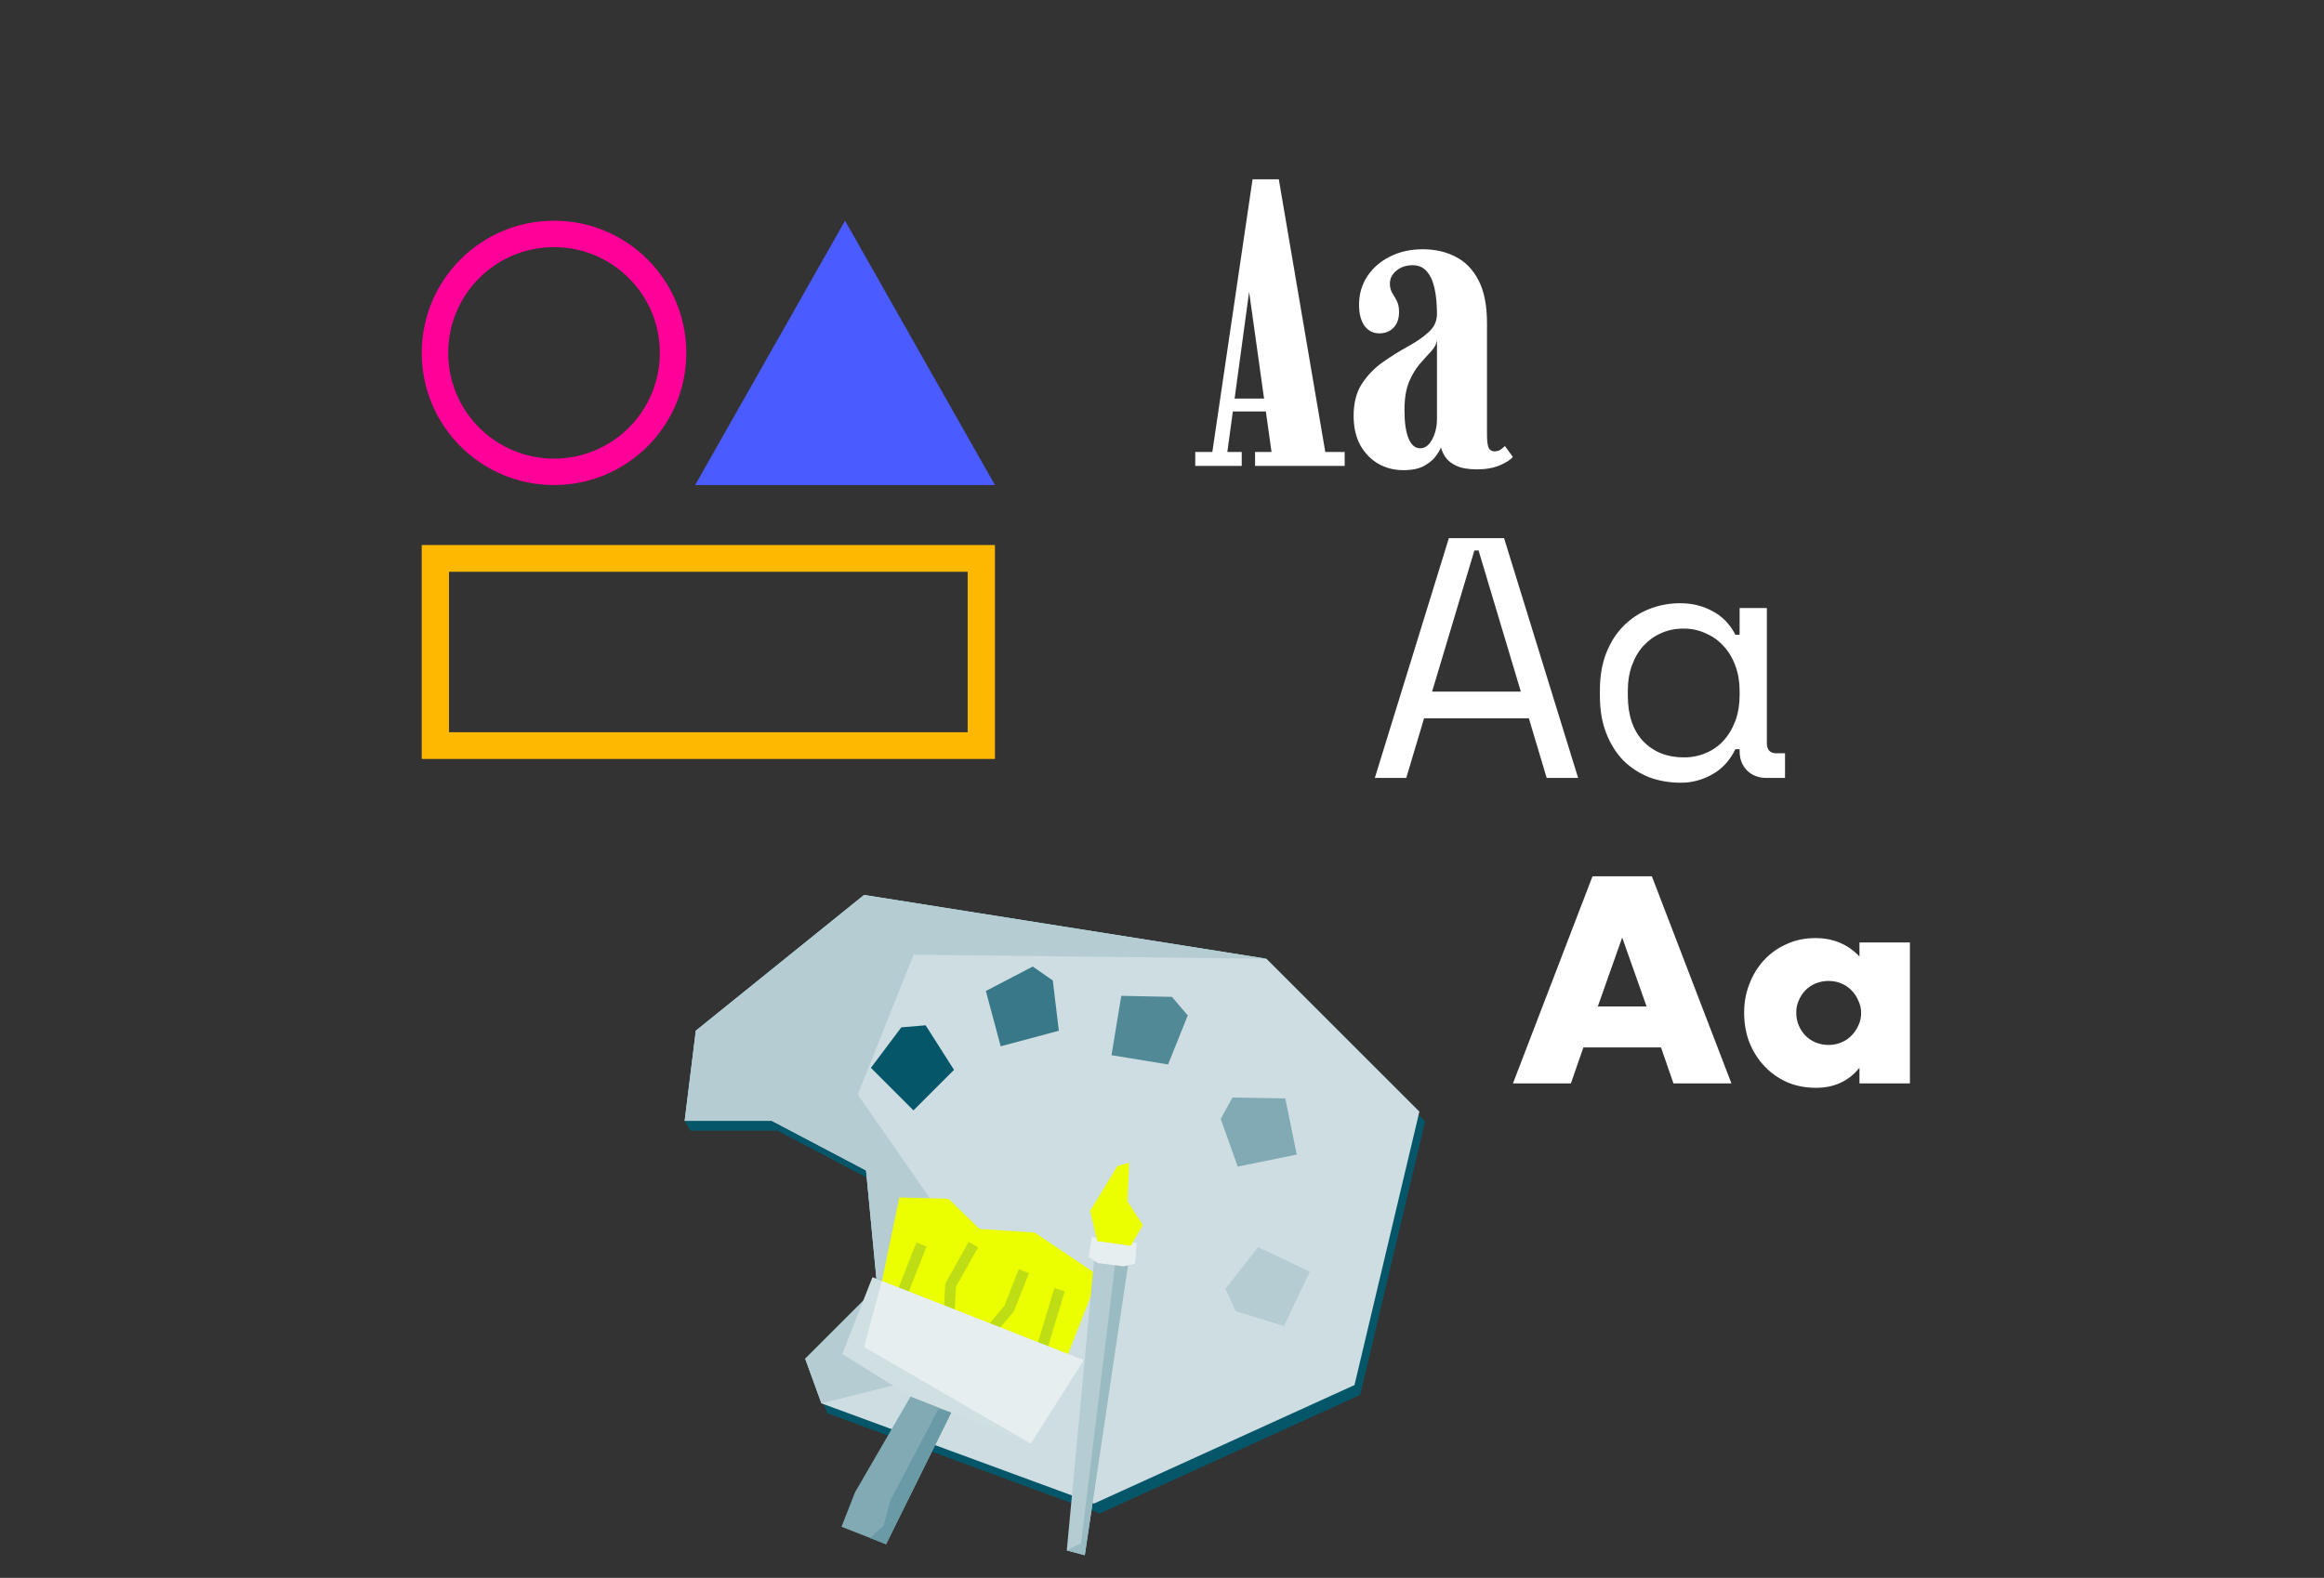 <svg width="427" height="290" viewBox="0 0 427 290" fill="none" xmlns="http://www.w3.org/2000/svg">
<rect x="0" y="0" width="427" height="290" fill="#333333" stroke="none"/>
<g clip-path="url(#clip0_1422_3643)">
<path d="M158.759 164.485L232.678 176.201L260.791 204.302L260.644 204.921L261.836 206.113L249.914 256.367L202.058 278.149L151.973 259.729L151.374 258.083L150.927 257.918L147.949 249.729L161.171 236.513L159.252 216.437L142.855 207.803L126.842 207.805L125.797 205.994L127.847 189.429L158.759 164.485Z" fill="#06566A"/>
<path d="M232.678 176.201L158.759 164.485L127.847 189.429L125.796 205.994L141.809 205.992L159.125 215.11L161.17 236.513L147.949 249.729L150.927 257.918L201.012 276.338L248.868 254.556L260.79 204.302L232.678 176.201Z" fill="#CDDDE1"/>
<path d="M232.675 176.201L158.757 164.485L127.846 189.428L125.796 205.992L141.808 205.991L159.123 215.108L161.169 236.511L147.948 249.727L150.926 257.916L168.839 253.418L177.693 230.058L157.588 201.163L167.866 175.452L232.675 176.201Z" fill="#B4CCD2"/>
<path d="M170.071 188.44L175.284 196.627L167.834 204.073L160.015 196.258L165.602 188.813L170.071 188.44Z" fill="#06566A"/>
<path d="M189.751 177.644L181.137 182.131L183.862 192.298L194.547 189.435L193.435 180.198L189.751 177.644Z" fill="#387888"/>
<path d="M218.233 186.624L214.617 195.635L204.225 193.932L206.018 183.022L215.325 183.213L218.233 186.624Z" fill="#518997"/>
<path d="M226.445 201.714L236.156 201.884L238.257 212.198L227.418 214.406L224.289 205.644L226.445 201.714Z" fill="#82AAB5"/>
<path d="M225.17 236.862L231.149 229.211L240.657 233.735L235.9 243.717L227.014 240.947L225.17 236.862Z" fill="#B4CCD2"/>
<path d="M165.234 220.084L161.96 235.803L195.257 251.36L201.895 234.473L190.085 226.52L179.97 225.868L174.271 220.313L165.234 220.084Z" fill="#ECFF00"/>
<path d="M169.303 228.731L165.349 238.791M178.841 228.742L174.656 236.223L174.334 242.318M188.121 233.629L185.438 240.455L181.523 245.139M194.668 237.027L190.662 250.385" stroke="#06566A" stroke-opacity="0.2" stroke-width="2"/>
<path d="M157.11 274.246L167.315 256.645L174.793 259.58L162.801 283.817L154.611 280.603L157.11 274.246Z" fill="#82AAB5"/>
<path d="M163.582 275.776L172.427 258.949L174.793 259.583L162.801 283.819L159.877 282.671L162.344 280.394L163.582 275.776Z" fill="#6A9AA6"/>
<path d="M189.393 265.314L174.792 259.584L167.314 256.648L154.753 248.864L160.306 234.735L199.124 249.971L189.393 265.314Z" fill="#E6EEF0"/>
<path d="M189.393 265.313L174.792 259.582L167.313 256.647L154.752 248.863L160.306 234.734L162.079 235.209L158.763 247.571L189.393 265.313Z" fill="#06566A" fill-opacity="0.1"/>
<path d="M201.431 227.259L196.006 284.946L199.314 285.831L207.77 228.957L201.431 227.259Z" fill="#B4CCD2"/>
<path d="M207.771 228.957L204.85 232.687L198.622 283.609L196.007 284.946L199.315 285.831L207.771 228.957Z" fill="#9BBBC3"/>
<path d="M200.609 227.332L208.83 228.443L208.549 232.219L206.36 232.722L201.72 232.135L200.019 231.025L200.609 227.332Z" fill="#E6EEF0"/>
<path d="M206.508 228.802L208.83 228.444L208.549 232.219L206.359 232.723L206.632 231.706L206.199 229.957L206.508 228.802Z" fill="#E6EEF0"/>
<path d="M200.289 222.561L201.6 228.106L207.768 228.958L209.986 225.157L207.156 220.803L207.464 213.692L205.3 214.312L200.289 222.561Z" fill="#ECFF00"/>
<path d="M219.61 85.623V83.067H222.749L230.139 32.955H234.963L243.502 83.067H247.062V85.623H230.598V83.067H233.623L229.45 53.218H229.565L225.506 83.067H228.148V85.623H219.61ZM225.506 75.623V73.255H233.776V75.623H225.506Z" fill="white"/>
<path d="M257.859 86.413C256.174 86.413 254.643 86.024 253.264 85.247C251.886 84.445 250.776 83.305 249.933 81.826C249.117 80.323 248.708 78.531 248.708 76.451C248.708 74.044 249.219 72.065 250.24 70.511C251.286 68.932 252.563 67.616 254.069 66.563C255.6 65.486 257.119 64.533 258.625 63.706C260.156 62.879 261.433 62.002 262.454 61.075C263.5 60.147 264.023 59.02 264.023 57.691C264.023 55.887 263.87 54.308 263.564 52.954C263.258 51.601 262.773 50.561 262.109 49.834C261.471 49.107 260.629 48.744 259.582 48.744C258.357 48.744 257.349 49.082 256.557 49.759C255.766 50.411 255.37 51.2 255.37 52.127C255.37 52.779 255.511 53.343 255.792 53.819C256.072 54.27 256.353 54.759 256.634 55.285C256.915 55.812 257.055 56.501 257.055 57.353C257.055 58.556 256.723 59.508 256.06 60.21C255.396 60.912 254.515 61.263 253.418 61.263C252.295 61.263 251.388 60.799 250.699 59.872C250.035 58.919 249.704 57.641 249.704 56.037C249.704 54.082 250.201 52.34 251.197 50.812C252.218 49.258 253.609 48.042 255.37 47.165C257.132 46.263 259.148 45.812 261.42 45.812C263.692 45.812 265.708 46.275 267.469 47.203C269.256 48.105 270.66 49.559 271.681 51.563C272.702 53.543 273.213 56.162 273.213 59.421V79.759C273.213 81.012 273.315 81.864 273.519 82.315C273.749 82.741 274.106 82.954 274.591 82.954C275.05 82.954 275.433 82.841 275.74 82.616C276.072 82.365 276.327 82.152 276.505 81.977L277.96 83.969C277.552 84.496 276.761 85.009 275.587 85.511C274.412 86.012 273.008 86.263 271.375 86.263C269.792 86.263 268.541 86.049 267.623 85.623C266.704 85.197 266.027 84.671 265.593 84.044C265.159 83.393 264.879 82.779 264.751 82.202C264.649 82.553 264.355 83.067 263.87 83.744C263.411 84.42 262.696 85.034 261.726 85.586C260.756 86.137 259.467 86.413 257.859 86.413ZM260.922 82.39C261.56 82.39 262.109 82.127 262.569 81.601C263.028 81.049 263.385 80.373 263.641 79.571C263.896 78.744 264.023 77.917 264.023 77.09V62.541C263.921 63.243 263.564 63.919 262.951 64.571C262.339 65.222 261.65 65.987 260.884 66.864C260.144 67.716 259.48 68.819 258.893 70.172C258.331 71.526 258.051 73.255 258.051 75.36C258.051 77.666 258.306 79.42 258.816 80.623C259.327 81.801 260.029 82.39 260.922 82.39Z" fill="white"/>
<path d="M280.907 132.021H261.652L258.379 142.976H252.603L266.209 98.904H276.35L289.957 142.976H284.18L280.907 132.021ZM270.895 101.17L263.128 127.11H279.431L271.665 101.17H270.895Z" fill="white"/>
<path d="M319.629 137.687H318.858C317.831 139.786 316.398 141.339 314.558 142.346C312.761 143.353 310.857 143.857 308.846 143.857C306.749 143.857 304.802 143.521 303.005 142.85C301.208 142.136 299.625 141.108 298.256 139.765C296.929 138.38 295.881 136.701 295.111 134.728C294.341 132.755 293.956 130.468 293.956 127.865V126.858C293.956 124.297 294.341 122.031 295.111 120.058C295.881 118.085 296.929 116.427 298.256 115.084C299.625 113.699 301.208 112.65 303.005 111.936C304.802 111.223 306.706 110.866 308.718 110.866C310.9 110.866 312.868 111.349 314.622 112.314C316.419 113.237 317.831 114.686 318.858 116.658H319.629V111.747H324.635V136.554C324.635 137.813 325.212 138.443 326.368 138.443H327.972V142.976H324.571C323.116 142.976 321.918 142.514 320.976 141.591C320.078 140.667 319.629 139.492 319.629 138.065V137.687ZM309.359 139.198C310.857 139.198 312.226 138.925 313.467 138.38C314.751 137.834 315.842 137.057 316.74 136.05C317.639 135.043 318.345 133.846 318.858 132.461C319.372 131.034 319.629 129.46 319.629 127.739V126.984C319.629 125.305 319.372 123.773 318.858 122.388C318.345 120.961 317.617 119.743 316.676 118.736C315.778 117.729 314.686 116.952 313.403 116.406C312.162 115.819 310.814 115.525 309.359 115.525C307.862 115.525 306.493 115.798 305.252 116.344C304.011 116.889 302.92 117.666 301.978 118.673C301.08 119.638 300.374 120.835 299.86 122.262C299.347 123.647 299.09 125.179 299.09 126.858V127.865C299.09 131.433 300.032 134.224 301.914 136.239C303.84 138.212 306.321 139.198 309.359 139.198Z" fill="white"/>
<path d="M302.535 184.981L298.052 172.307L293.57 184.981H302.535ZM305.184 192.504H290.921L288.628 199.118H277.982L292.602 161.048H303.503L318.123 199.118H307.476L305.184 192.504Z" fill="white"/>
<path d="M330.034 186.092C330.034 186.933 330.187 187.724 330.493 188.465C330.799 189.172 331.206 189.794 331.715 190.333C332.259 190.871 332.887 191.292 333.6 191.595C334.347 191.898 335.145 192.05 335.994 192.05C336.81 192.05 337.574 191.898 338.287 191.595C339.034 191.292 339.662 190.871 340.172 190.333C340.715 189.794 341.139 189.172 341.445 188.465C341.785 187.758 341.955 187 341.955 186.193C341.955 185.385 341.785 184.627 341.445 183.92C341.139 183.18 340.715 182.54 340.172 182.002C339.662 181.463 339.034 181.042 338.287 180.739C337.574 180.436 336.81 180.285 335.994 180.285C335.145 180.285 334.347 180.436 333.6 180.739C332.887 181.042 332.259 181.463 331.715 182.002C331.206 182.54 330.799 183.163 330.493 183.87C330.187 184.543 330.034 185.284 330.034 186.092ZM341.649 173.216H350.92V199.118H341.649V196.24C339.679 198.698 337.013 199.926 333.651 199.926C331.749 199.926 330 199.59 328.404 198.917C326.808 198.21 325.416 197.233 324.227 195.988C323.039 194.743 322.105 193.278 321.425 191.595C320.78 189.912 320.458 188.078 320.458 186.092C320.458 184.24 320.78 182.49 321.425 180.84C322.071 179.157 322.971 177.693 324.125 176.448C325.28 175.202 326.655 174.226 328.251 173.519C329.848 172.779 331.614 172.408 333.549 172.408C336.81 172.408 339.509 173.536 341.649 175.791V173.216Z" fill="white"/>
<path d="M182.81 89.148L155.264 40.564L127.718 89.148H182.81Z" fill="#4A5CFF"/>
<path fill-rule="evenodd" clip-rule="evenodd" d="M101.792 84.289C112.531 84.289 121.236 75.589 121.236 64.856C121.236 54.123 112.531 45.422 101.792 45.422C91.053 45.422 82.348 54.123 82.348 64.856C82.348 75.589 91.053 84.289 101.792 84.289ZM126.097 64.856C126.097 78.272 115.215 89.148 101.792 89.148C88.368 89.148 77.487 78.272 77.487 64.856C77.487 51.44 88.368 40.564 101.792 40.564C115.215 40.564 126.097 51.44 126.097 64.856Z" fill="#FF0099"/>
<path fill-rule="evenodd" clip-rule="evenodd" d="M82.502 105.086V134.573H177.795V105.086H82.502ZM77.487 100.172H182.81V139.487H77.487V100.172Z" fill="#FFB800"/>
</g>
<defs>
<clipPath id="clip0_1422_3643">
<rect width="427" height="290" fill="white"/>
</clipPath>
</defs>
</svg>
